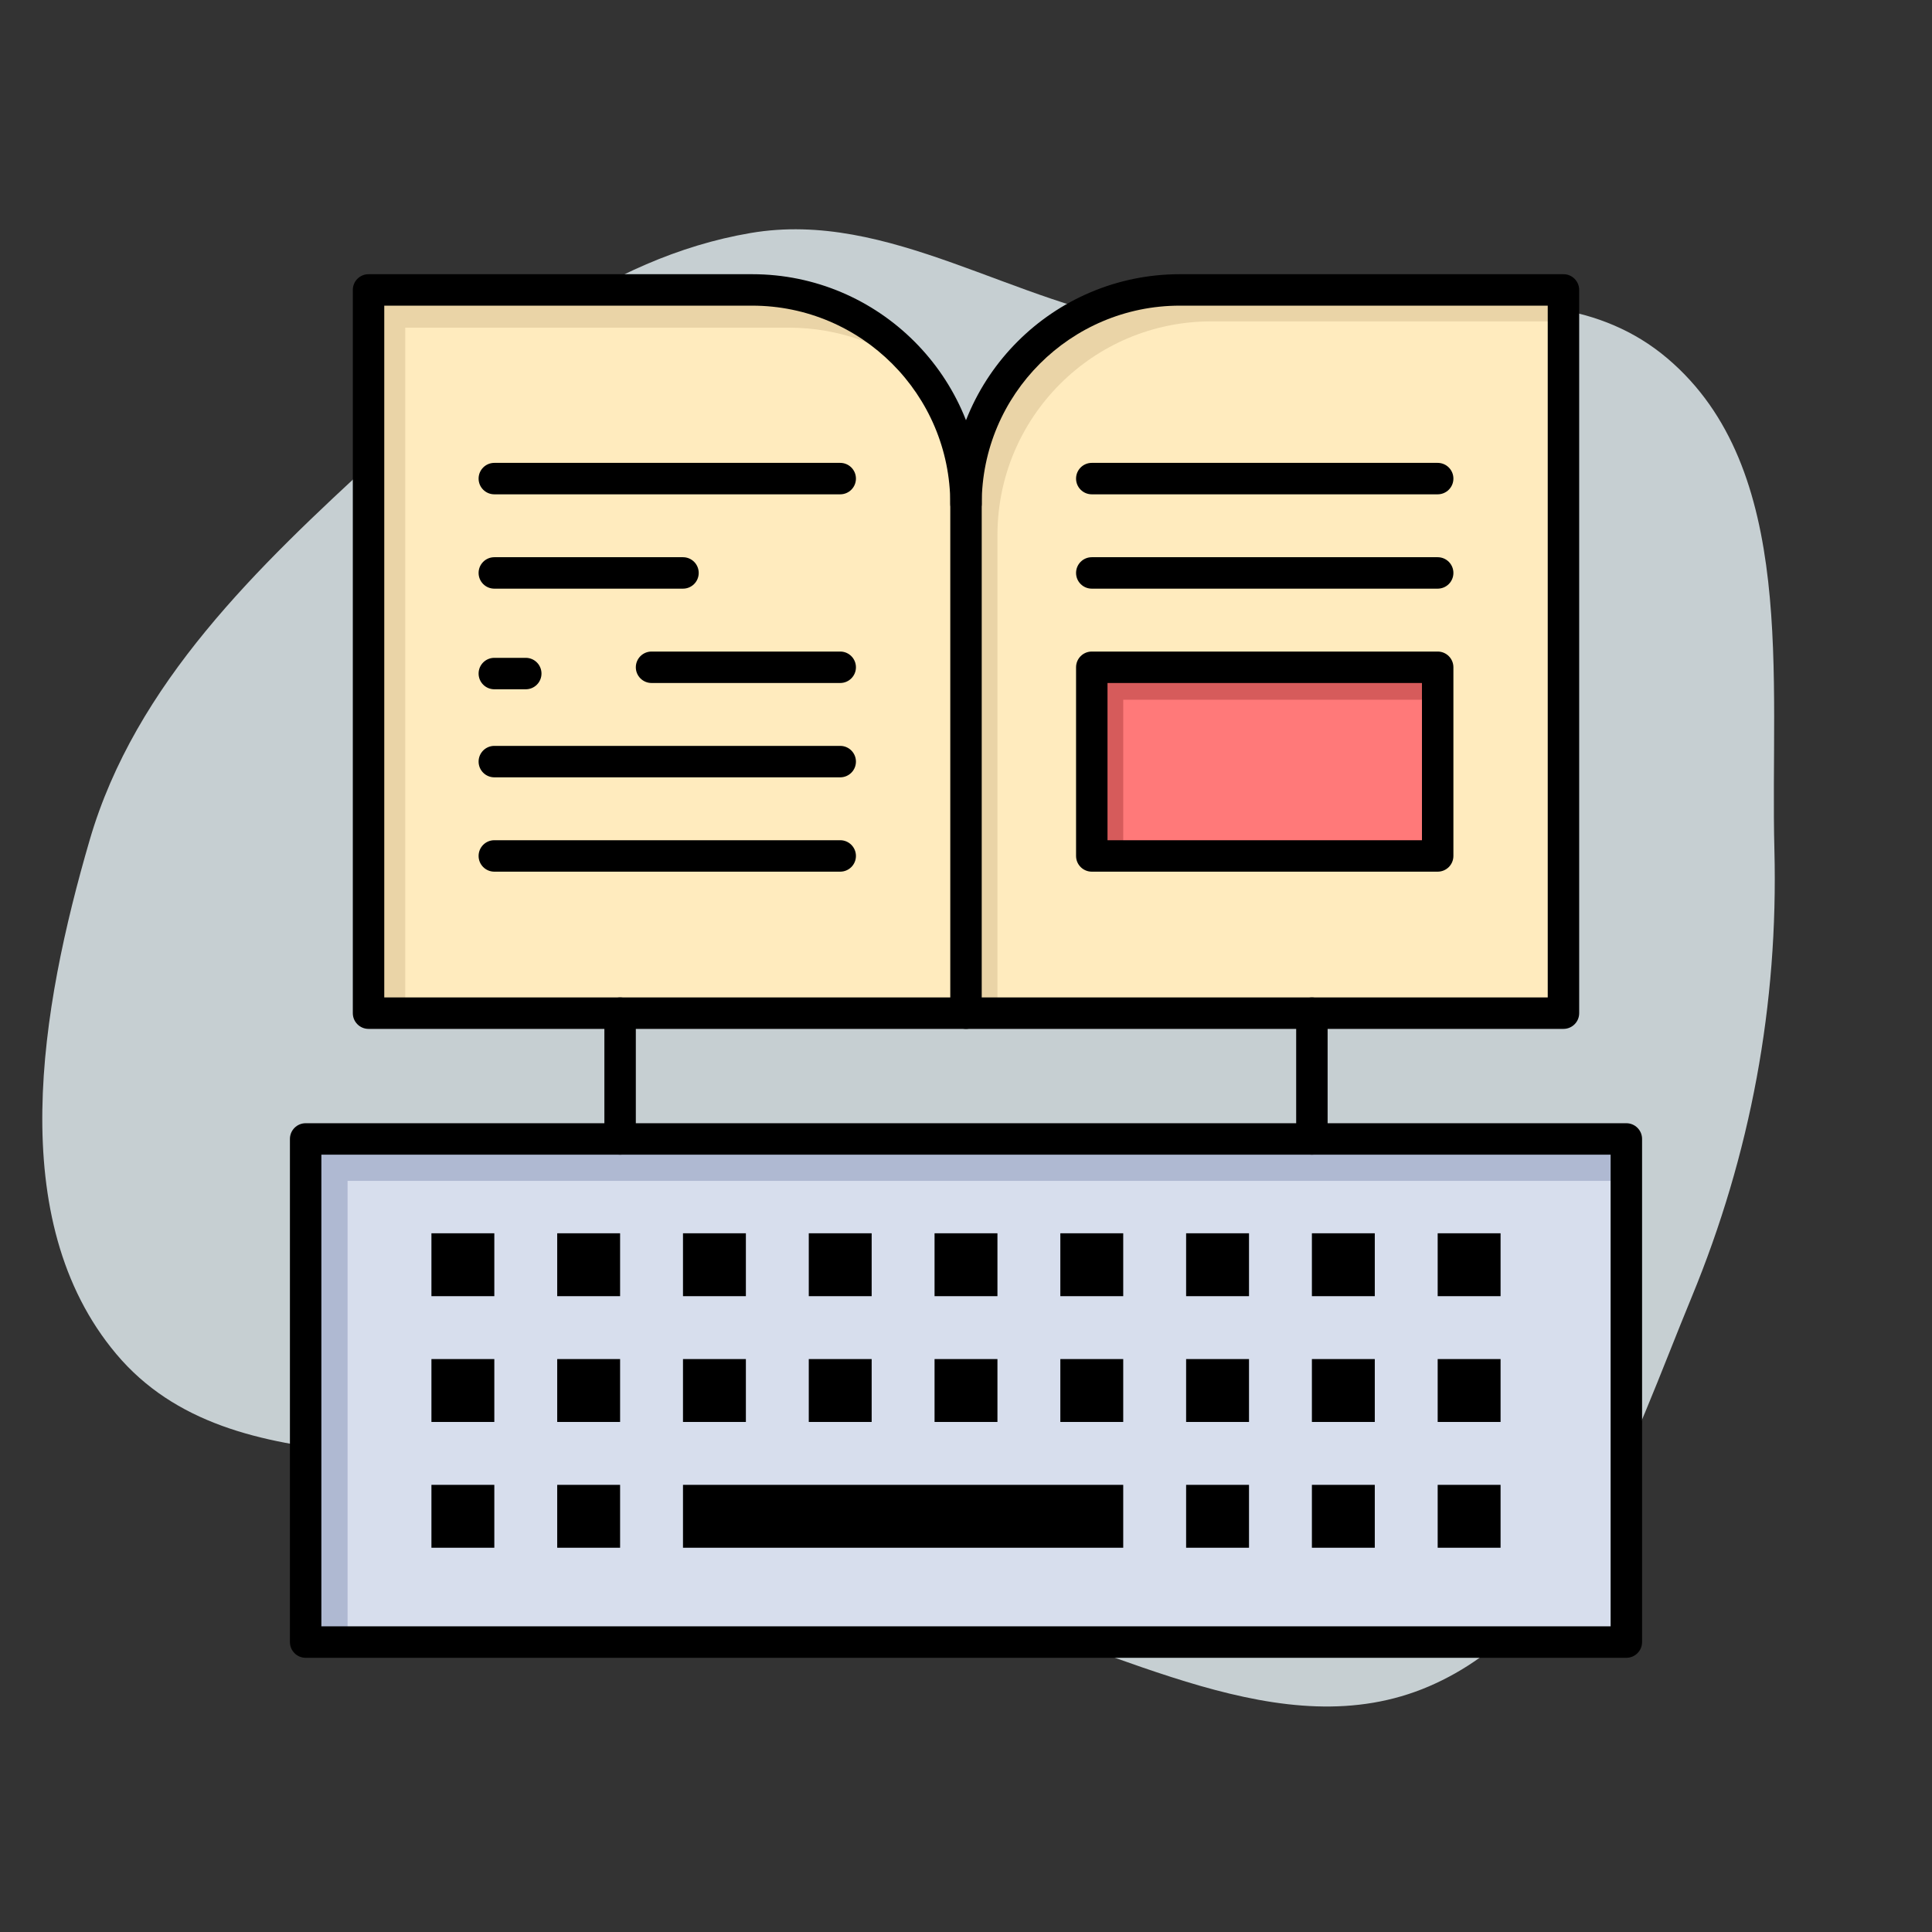 <!DOCTYPE svg PUBLIC "-//W3C//DTD SVG 1.1//EN" "http://www.w3.org/Graphics/SVG/1.1/DTD/svg11.dtd">
<!-- Uploaded to: SVG Repo, www.svgrepo.com, Transformed by: SVG Repo Mixer Tools -->
<svg width="64px" height="64px" viewBox="-51.2 -51.2 614.40 614.40" version="1.1" xml:space="preserve" xmlns="http://www.w3.org/2000/svg" xmlns:xlink="http://www.w3.org/1999/xlink" fill="#000000">
<rect x="-51.2" y="-51.2" width="614.40" height="614.40" fill="#333333" stroke="none"/>
<g id="SVGRepo_bgCarrier" stroke-width="0">
<path transform="translate(-51.2,-51.2)" d="M307.2,511.672C356.439,524.099,407.759,556.321,454.421,536.281C501.082,516.242,518.558,459.513,537.94,412.575C556.737,367.055,565.554,319.47,564.282,270.237C562.877,215.834,571.754,149.118,530.224,113.948C487.777,78.003,422.197,110.78,367.087,103.244C322.725,97.177,282.896,66.596,238.753,74.09C192.388,81.962,154.835,113.352,120.195,145.16C81.958,180.271,43.049,217.294,28.521,267.132C12.935,320.598,1.144,387.978,36.986,430.603C74.059,474.691,145.898,455.785,201.072,472.338C237.955,483.404,269.863,502.248,307.2,511.672" fill="#c6cfd2" strokewidth="0"/>
</g>
<g id="SVGRepo_iconCarrier"> <g id="_x34_80_x2C__key_x2C__keyboard_x2C__book_x2C__facebook"> <g> <path d="M446,41v230h-80H256V109c0-37.56,30.44-68,68-68H446z" style="fill:#FFEBBE;"/> <path d="M266,119c0-37.56,30.44-68,68-68h112V41H324c-37.56,0-68,30.44-68,68v162h10V119z" style="fill:#EAD4A7;"/> <path d="M466,311v160H46V311h100h220H466z" style="fill:#D7DEED;"/> <polygon points="59.333,324.334 159.333,324.334 379.334,324.334 466,324.334 466,311 366,311 146,311 46,311 46,471 59.333,471 " style="fill:#AFB9D2;"/> <rect height="60" style="fill:#FF7979;" width="110" x="296" y="161"/> <polygon points="306,171.333 406,171.333 406,161 296,161 296,221 306,221 " style="fill:#D65B5B;"/> <path d="M256,109v162H146H66V41h122C225.56,41,256,71.44,256,109z" style="fill:#FFEBBE;"/> <path d="M77.667,53h122c16.119,0,30.917,5.618,42.57,14.987C229.822,51.594,210.153,41,188,41H66v230 h11.667V53z" style="fill:#EAD4A7;"/> <rect height="20" width="20" x="406" y="421"/> <rect height="20" width="20" x="406" y="381"/> <rect height="20" width="20" x="406" y="341"/> <rect height="20" width="20" x="366" y="421"/> <rect height="20" width="20" x="366" y="381"/> <rect height="20" width="20" x="366" y="341"/> <rect height="20" width="20" x="326" y="421"/> <rect height="20" width="20" x="326" y="381"/> <rect height="20" width="20" x="326" y="341"/> <rect height="20" width="140" x="166" y="421"/> <rect height="20" width="20" x="286" y="381"/> <rect height="20" width="20" x="286" y="341"/> <rect height="20" width="20" x="246" y="381"/> <rect height="20" width="20" x="246" y="341"/> <rect height="20" width="20" x="206" y="381"/> <rect height="20" width="20" x="206" y="341"/> <rect height="20" width="20" x="166" y="381"/> <rect height="20" width="20" x="166" y="341"/> <rect height="20" width="20" x="126" y="421"/> <rect height="20" width="20" x="126" y="381"/> <rect height="20" width="20" x="126" y="341"/> <rect height="20" width="20" x="86" y="421"/> <rect height="20" width="20" x="86" y="381"/> <rect height="20" width="20" x="86" y="341"/> <path d="M256,276H66c-2.761,0-5-2.238-5-5V41c0-2.761,2.239-5,5-5h122c40.252,0,73,32.748,73,73c0,2.761-2.238,5-5,5 c-2.761,0-5-2.239-5-5c0-34.738-28.262-63-63-63H71v220h185c2.762,0,5,2.238,5,5S258.762,276,256,276z"/> <path d="M446,276H256c-2.761,0-5-2.238-5-5V109c0-40.252,32.748-73,73-73h122c2.762,0,5,2.239,5,5v230 C451,273.762,448.762,276,446,276z M261,266h180V46H324c-34.738,0-63,28.262-63,63V266z"/> <path d="M406,226H296c-2.762,0-5-2.239-5-5v-60c0-2.761,2.238-5,5-5h110c2.762,0,5,2.239,5,5v60C411,223.761,408.762,226,406,226z M301,216h100v-50H301V216z"/> <path d="M406,136H296c-2.762,0-5-2.239-5-5s2.238-5,5-5h110c2.762,0,5,2.239,5,5S408.762,136,406,136z"/> <path d="M406,106H296c-2.762,0-5-2.239-5-5s2.238-5,5-5h110c2.762,0,5,2.239,5,5S408.762,106,406,106z"/> <path d="M216,106H106c-2.761,0-5-2.239-5-5s2.239-5,5-5h110c2.761,0,5,2.239,5,5S218.761,106,216,106z"/> <path d="M166,136h-60c-2.761,0-5-2.239-5-5s2.239-5,5-5h60c2.761,0,5,2.239,5,5S168.761,136,166,136z"/> <path d="M216,166h-60c-2.761,0-5-2.239-5-5s2.239-5,5-5h60c2.761,0,5,2.239,5,5S218.761,166,216,166z"/> <path d="M116,168h-10c-2.761,0-5-2.239-5-5s2.239-5,5-5h10c2.761,0,5,2.239,5,5S118.761,168,116,168z"/> <path d="M216,196H106c-2.761,0-5-2.239-5-5s2.239-5,5-5h110c2.761,0,5,2.239,5,5S218.761,196,216,196z"/> <path d="M216,226H106c-2.761,0-5-2.239-5-5s2.239-5,5-5h110c2.761,0,5,2.239,5,5S218.761,226,216,226z"/> <path d="M466,476H46c-2.761,0-5-2.238-5-5V311c0-2.762,2.239-5,5-5h420c2.762,0,5,2.238,5,5v160C471,473.762,468.762,476,466,476z M51,466h410V316H51V466z"/> <path d="M146,316c-2.761,0-5-2.238-5-5v-40c0-2.762,2.239-5,5-5s5,2.238,5,5v40C151,313.762,148.761,316,146,316z"/> <path d="M366,316c-2.762,0-5-2.238-5-5v-40c0-2.762,2.238-5,5-5s5,2.238,5,5v40C371,313.762,368.762,316,366,316z"/> </g> </g> <g id="Layer_1"/> </g>
</svg>